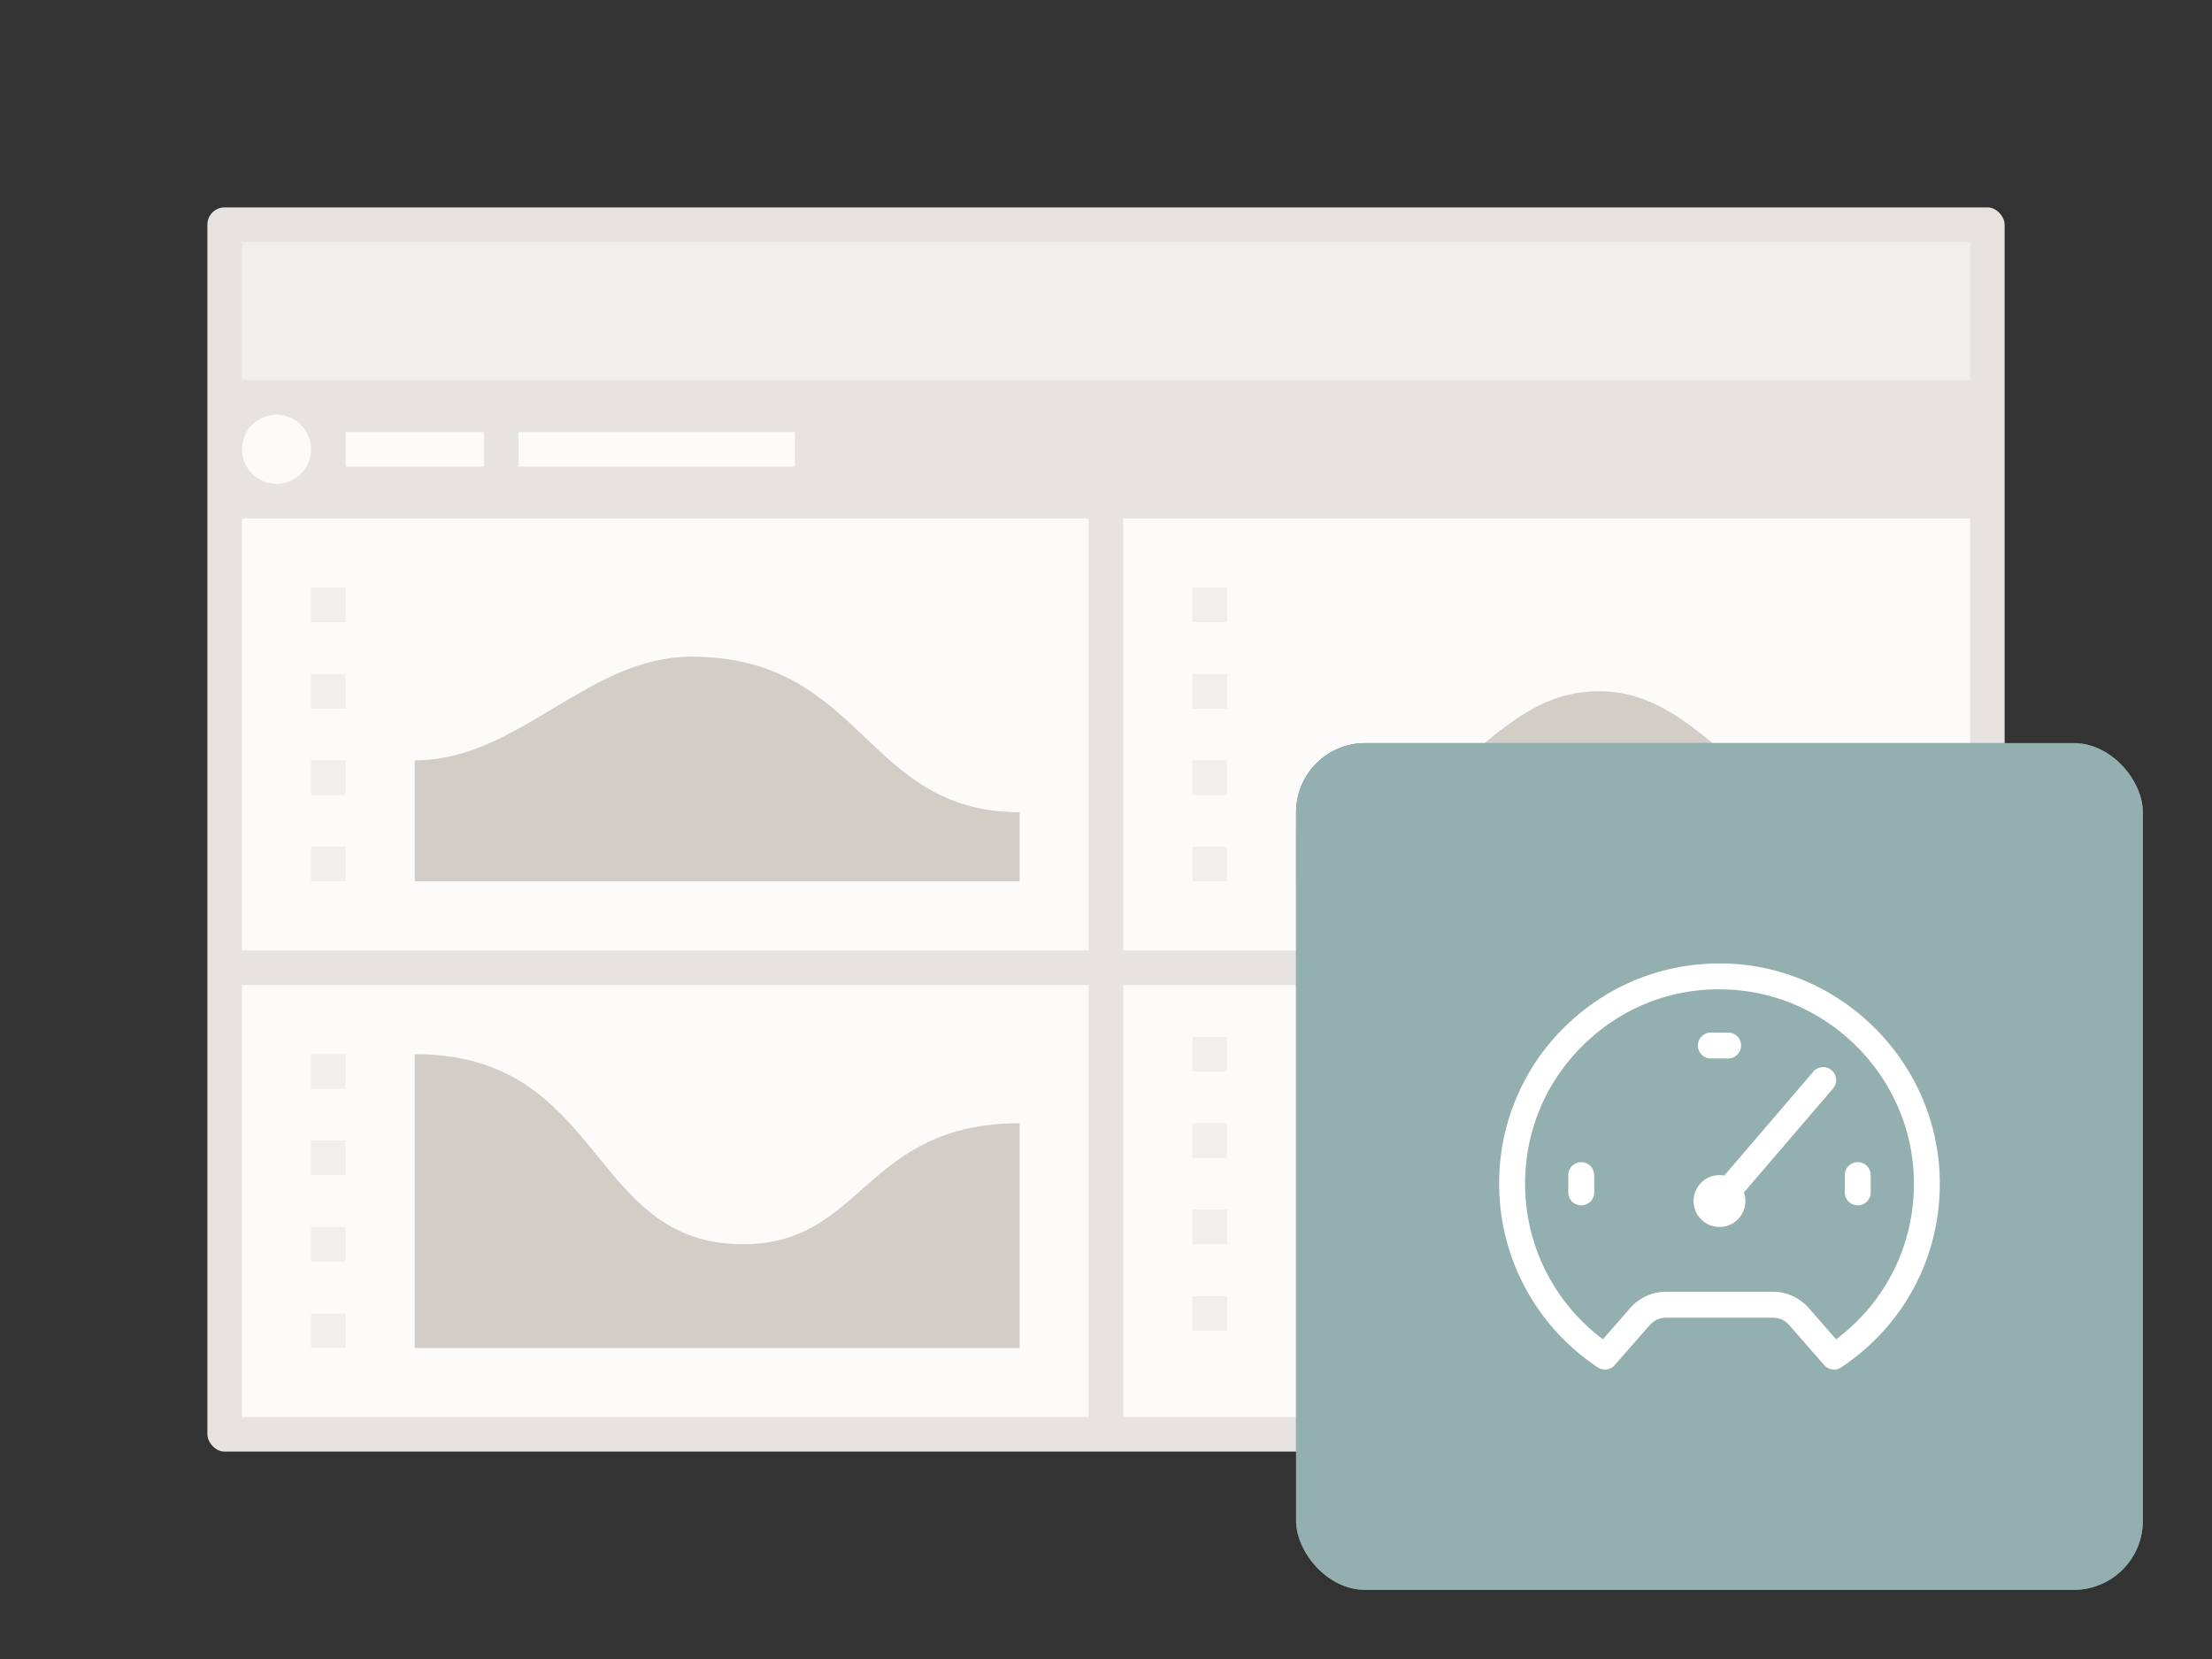 <svg xmlns="http://www.w3.org/2000/svg" xmlns:xlink="http://www.w3.org/1999/xlink" viewBox="0 0 128 96"><rect x="0" y="0" width="128" height="96" fill="#333333" stroke="none"/><defs><symbol id="a" viewBox="0 0 49 49"><path fill="none" d="M0 0h49v49H0z"/><g fill="#fff"><path d="M25.006 12.76c-3.5-.128-6.823 1.125-9.345 3.551A12.645 12.645 0 0 0 11.75 25.5c0 4.279 2.133 8.251 5.707 10.625a.75.75 0 0 0 .979-.131l2.03-2.317c.238-.271.581-.427.94-.427h6.187c.36 0 .703.155.94.427l2.03 2.317a.753.753 0 0 0 .979.131c3.773-2.506 5.901-6.703 5.693-11.227-.302-6.553-5.674-11.885-12.23-12.139Zm6.242 21.738-1.586-1.81a2.746 2.746 0 0 0-2.068-.938h-6.187a2.75 2.75 0 0 0-2.068.938l-1.585 1.81a11.226 11.226 0 0 1-4.503-8.998c0-3.088 1.226-5.967 3.451-8.108 2.225-2.141 5.16-3.268 8.247-3.134 5.784.225 10.523 4.929 10.79 10.709.174 3.774-1.495 7.29-4.49 9.531Z"/><path d="m29.931 19.012-5.156 6.016a1.542 1.542 0 0 0-.274-.028 1.5 1.5 0 1 0 1.5 1.5c0-.174-.035-.338-.09-.493l5.159-6.019a.75.75 0 0 0-1.139-.977ZM32.5 24.25a.75.75 0 0 0-.75.75v1a.75.75 0 0 0 1.5 0v-1a.75.75 0 0 0-.75-.75Zm-16 0a.75.75 0 0 0-.75.75v1a.75.75 0 0 0 1.5 0v-1a.75.75 0 0 0-.75-.75Zm7.5-6h1a.75.75 0 0 0 0-1.5h-1a.75.75 0 0 0 0 1.5Z"/></g></symbol></defs><rect x="12" y="12" width="104" height="72" rx="1" ry="1" fill="#e6e3e0"/><path fill="#f1efed" d="M14 14h100v8H14z"/><path fill="#fcfbfa" d="M14 30h49v25H14zm51 0h49v25H65zM14 57h49v25H14zm51 0h49v25H65z"/><circle cx="16" cy="26" r="2" fill="#fcfbfa"/><path fill="#fcfbfa" d="M20 25h8v2h-8zm10 0h16v2H30z"/><path d="M24 44c6 0 10-6 16-6 10 0 10 9 19 9v4H24v-7Zm0 17c11 0 10 11 19 11 7 0 7-7 16-7v13H24V61Z" fill="#d2cdc7"/><path fill="#f1efed" d="M18 49h2v2h-2zm0-5h2v2h-2zm0-5h2v2h-2zm0-5h2v2h-2z"/><path d="M75 48c9 0 11-8 17.5-8s8.5 8 17.5 8v3H75v-3Z" fill="#d2cdc7"/><path fill="#f1efed" d="M69 49h2v2h-2zm0-5h2v2h-2zm0-5h2v2h-2zm0-5h2v2h-2zm0 41h2v2h-2zm0-5h2v2h-2zm0-5h2v2h-2zm0-5h2v2h-2zM18 76h2v2h-2zm0-5h2v2h-2zm0-5h2v2h-2zm0-5h2v2h-2z"/><rect x="75" y="43" width="49" height="49" rx="4" ry="4" fill="#6e8598"/><rect x="75" y="43" width="49" height="49" rx="4" ry="4" fill="#94afaf"/><use width="49" height="49" transform="translate(75 43)" xlink:href="#a"/></svg>